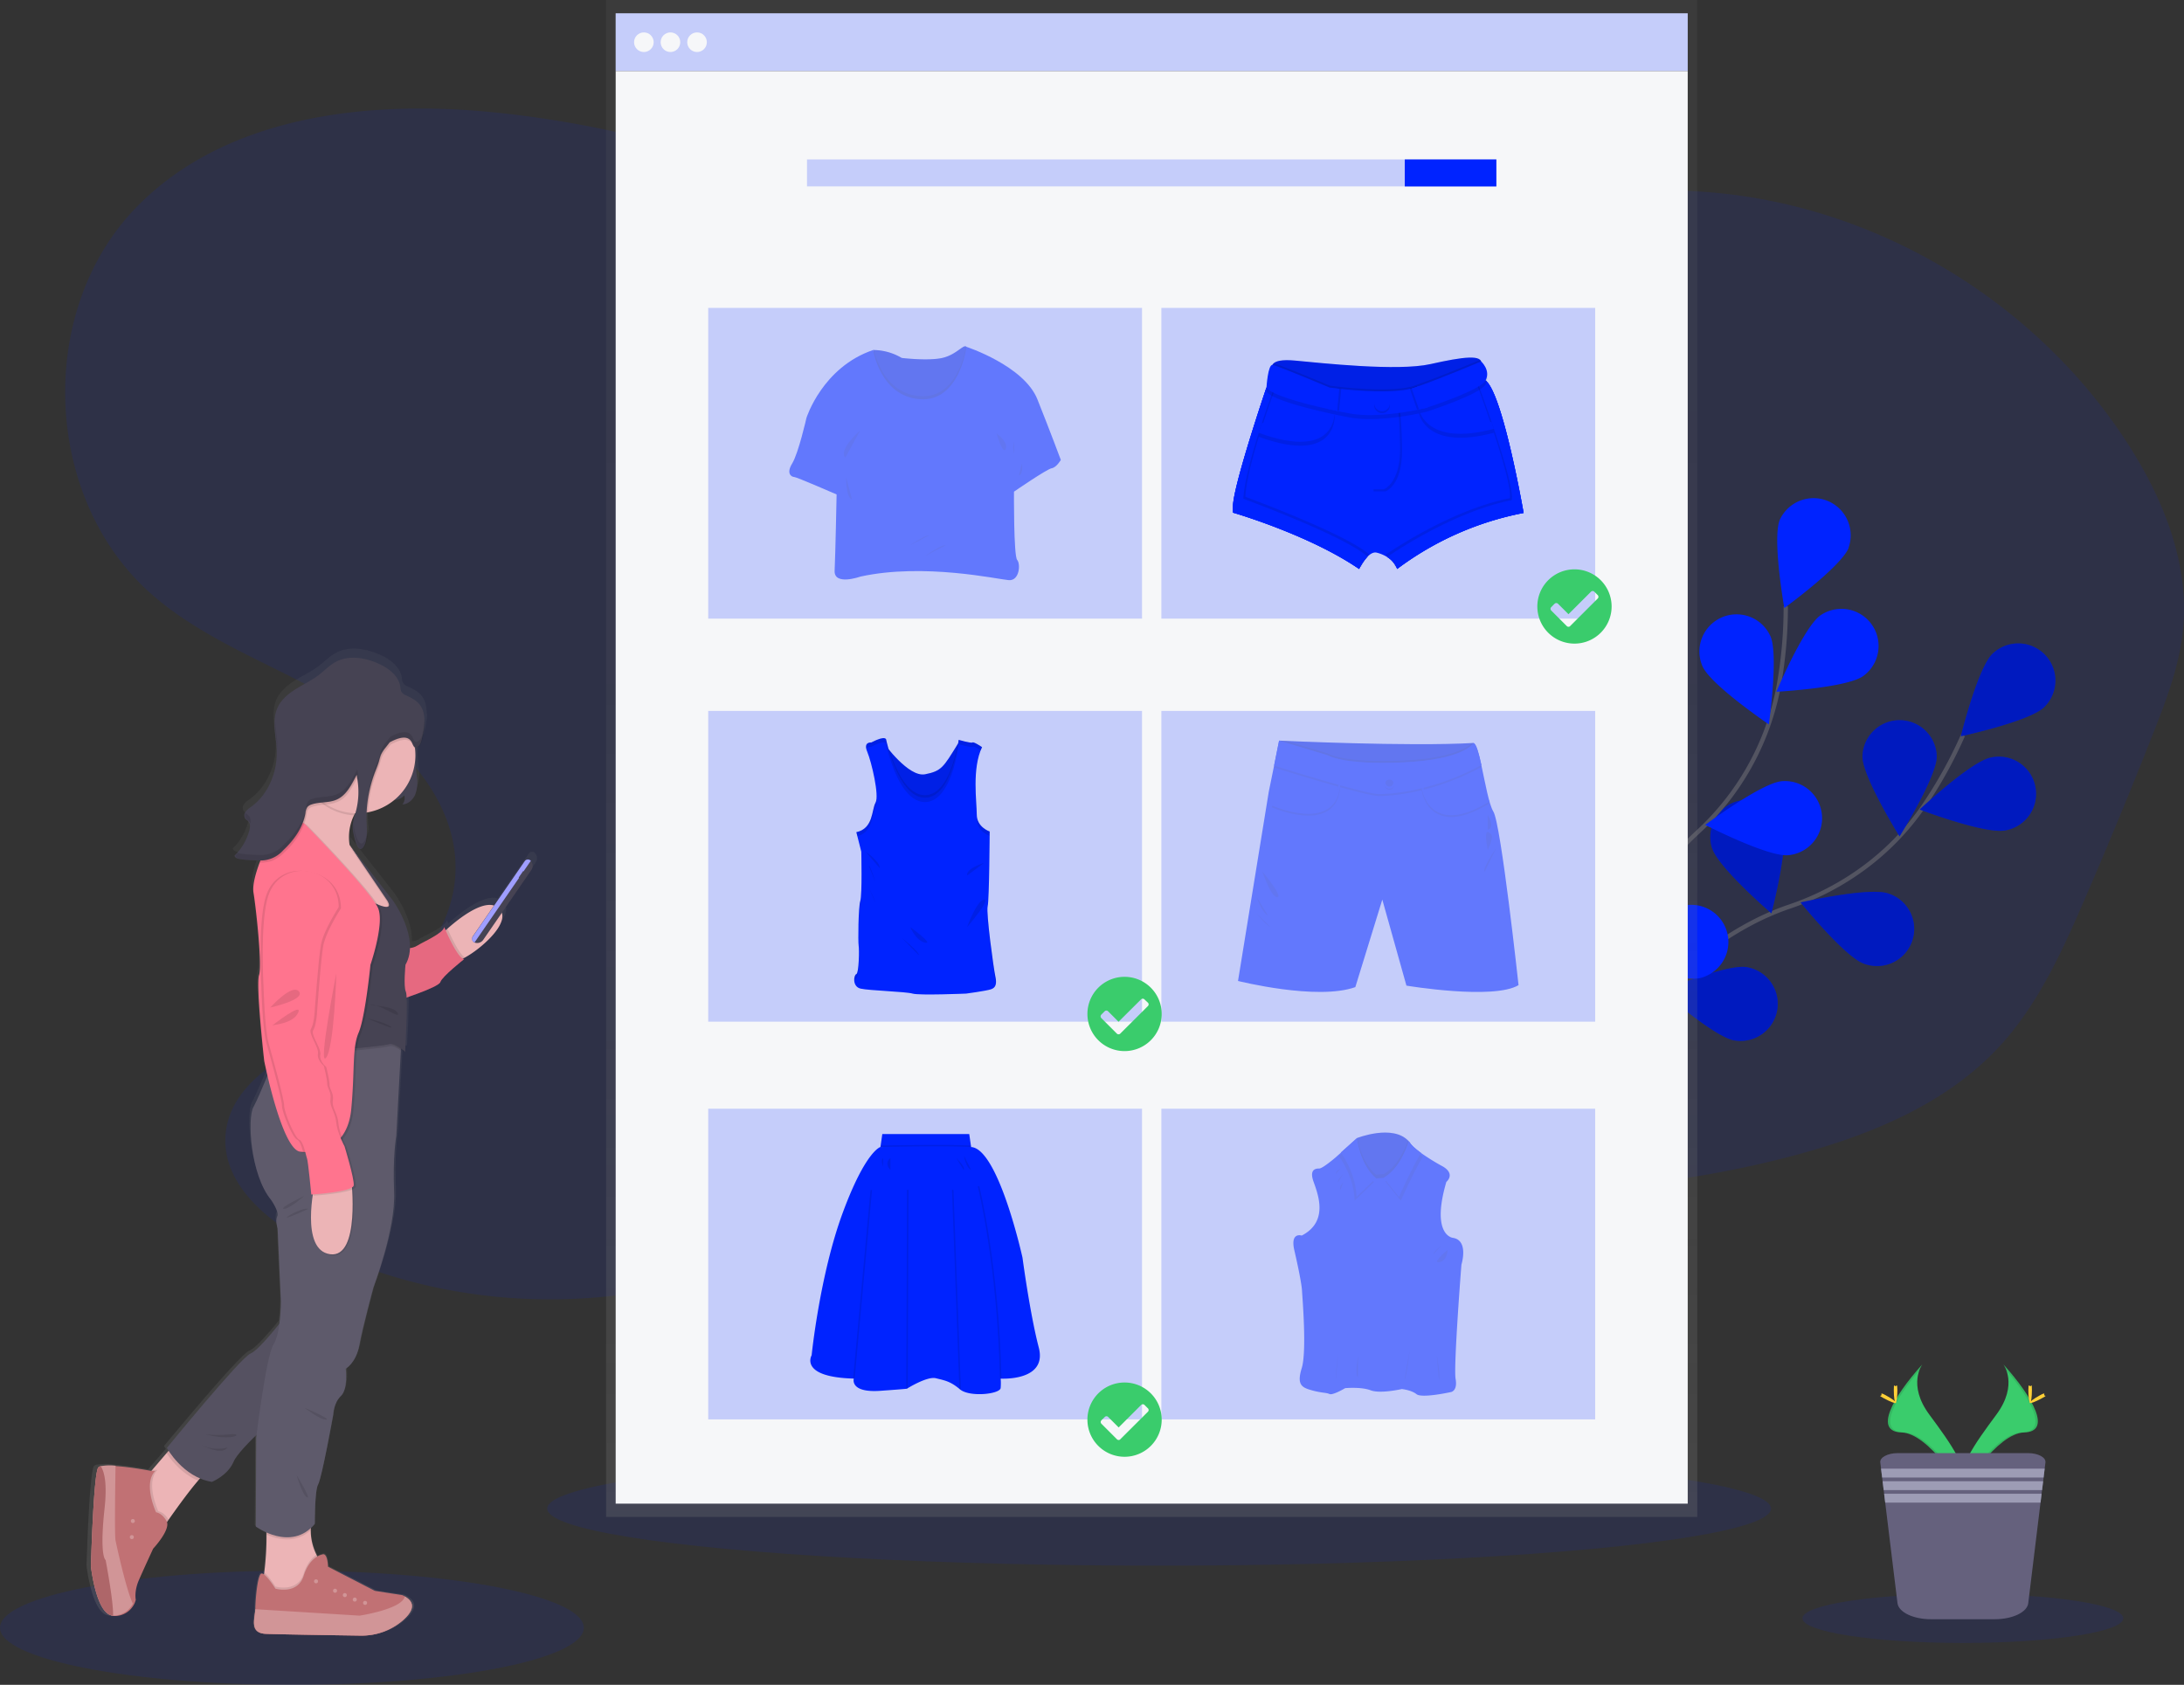 <svg data-name="Layer 1" xmlns="http://www.w3.org/2000/svg" xmlns:xlink="http://www.w3.org/1999/xlink" width="1015.56" height="783.53"><rect width="100%" height="100%" fill="#333333" stroke="none"/><defs><linearGradient id="a" x1="535.54" y1="705.46" x2="535.54" gradientUnits="userSpaceOnUse"><stop offset="0" stop-color="gray" stop-opacity=".25"/><stop offset=".54" stop-color="gray" stop-opacity=".12"/><stop offset="1" stop-color="gray" stop-opacity=".1"/></linearGradient><linearGradient id="b" x1="237.19" y1="818.89" x2="237.19" y2="359.58" xlink:href="#a"/></defs><path d="M637.08 126.32c-42.28 26.74-97.12 25-145.17 11.1s-92.2-38.69-139-56.3a490.89 490.89 0 0 0-122.13-28.76c-59.67-6.17-126.3 1.34-167.88 44.57-46.3 48.15-42.75 135 7.33 179.18 25.47 22.48 58.83 33.51 87.92 51.06s56 46.7 53.53 80.58c-2.29 31.36-28.95 55.43-56.54 70.53-21.33 11.67-47.6 24.41-50.17 48.58-2.48 23.39 19.6 41.72 40.69 52.14 68.8 34 153.56 33.67 222.09-.86 24.45-12.32 46.93-28.7 72.57-38.3 67.33-25.21 141.51.17 212.8 9.45a469.33 469.33 0 0 0 181-11.91c35.3-9.42 70.74-23.82 95.54-50.65 17.88-19.35 29-43.83 39.49-68q16.73-38.68 32.16-77.9c6.18-15.7 12.26-31.7 13.85-48.5 2.89-30.43-9.28-60.51-25.87-86.2-39.4-60.99-105.71-103.87-177.51-114.76s-147.79 10.4-203.49 56.93" fill="#0023ff" opacity=".1"/><ellipse cx="135.74" cy="756.99" rx="135.74" ry="26.54" fill="#0023ff" opacity=".1"/><ellipse cx="538.99" cy="701.56" rx="284.54" ry="26.54" fill="#0023ff" opacity=".1"/><path d="M732.13 512.6s39.89-70.66 100-91c25.21-8.55 47.22-24.62 62.27-46.58a207.22 207.22 0 0 0 18.38-33.07" fill="none" stroke="#535461" stroke-miterlimit="10" stroke-width="2"/><path d="M950.51 328.89c-6.85 6.64-38.73 13.51-38.73 13.51s7.83-31.65 14.67-38.3a17.273 17.273 0 0 1 24.06 24.79ZM932.48 386.18c-9.36 1.85-39.85-9.71-39.85-9.71s23.77-22.32 33.12-24.18a17.28 17.28 0 1 1 6.73 33.89ZM866.78 448.17c-9-3.12-29.5-28.49-29.5-28.49s31.79-7.28 40.8-4.16a17.28 17.28 0 1 1-11.3 32.65ZM806.57 483.88c-9.41-1.55-33.89-23.11-33.89-23.11s30.1-12.54 39.51-11a17.27 17.27 0 1 1-5.62 34.08ZM866.04 351.77c0 9.54 17.26 37.21 17.26 37.21s17.28-27.66 17.29-37.2a17.28 17.28 0 0 0-34.55 0ZM796.12 394.4c2.85 9.1 27.59 30.34 27.59 30.34s8.22-31.56 5.37-40.66a17.288 17.288 0 1 0-33 10.32ZM733.84 445.19c1.27 9.46 22.08 34.57 22.08 34.57s13.43-29.71 12.16-39.17a17.274 17.274 0 1 0-34.24 4.6Z" fill="#0023ff"/><path d="M950.51 328.89c-6.85 6.64-38.73 13.51-38.73 13.51s7.83-31.65 14.67-38.3a17.273 17.273 0 0 1 24.06 24.79ZM932.48 386.18c-9.36 1.85-39.85-9.71-39.85-9.71s23.77-22.32 33.12-24.18a17.28 17.28 0 1 1 6.73 33.89ZM866.78 448.17c-9-3.12-29.5-28.49-29.5-28.49s31.79-7.28 40.8-4.16a17.28 17.28 0 1 1-11.3 32.65ZM806.57 483.88c-9.41-1.55-33.89-23.11-33.89-23.11s30.1-12.54 39.51-11a17.27 17.27 0 1 1-5.62 34.08ZM866.04 351.77c0 9.54 17.26 37.21 17.26 37.21s17.28-27.66 17.29-37.2a17.28 17.28 0 0 0-34.55 0ZM796.12 394.4c2.85 9.1 27.59 30.34 27.59 30.34s8.22-31.56 5.37-40.66a17.288 17.288 0 1 0-33 10.32ZM733.84 445.19c1.27 9.46 22.08 34.57 22.08 34.57s13.43-29.71 12.16-39.17a17.274 17.274 0 1 0-34.24 4.6Z" opacity=".25"/><path d="M734.43 511.19s7.83-80.76 54.49-123.71a123 123 0 0 0 38.06-67.82 207 207 0 0 0 3.4-37.66" fill="none" stroke="#535461" stroke-miterlimit="10" stroke-width="2"/><path d="M859.63 254.77c-3.57 8.85-29.93 28-29.93 28s-5.68-32.11-2.11-41a17.27 17.27 0 0 1 32 12.91ZM866.35 314.43c-7.8 5.49-40.36 7.28-40.36 7.28s12.69-30 20.49-35.53a17.27 17.27 0 0 1 19.87 28.25ZM831.44 397.71c-9.5.8-38.51-14.09-38.51-14.09s26.11-19.53 35.62-20.33a17.27 17.27 0 1 1 2.89 34.42ZM790.84 454.77c-9.23 2.39-40.34-7.38-40.34-7.38s22.44-23.67 31.67-26.06a17.273 17.273 0 0 1 8.67 33.44ZM791.66 309.87c3.87 8.72 30.86 27 30.86 27s4.59-32.28.73-41a17.277 17.277 0 0 0-31.59 14ZM745.02 377.21c6.3 7.16 37.53 16.55 37.53 16.55s-5.28-32.18-11.57-39.35a17.29 17.29 0 0 0-26 22.8ZM708.67 448.88c5 8.13 34.19 22.66 34.19 22.66s.24-32.61-4.75-40.74a17.274 17.274 0 1 0-29.44 18.08Z" fill="#0023ff"/><path fill="url(#a)" d="M281.84 0v705.46h507.4V0h-507.4z"/><path fill="#f6f7f9" d="M286.29 6.19h498.5v26.89h-498.5z"/><path fill="#0023ff" d="M286.29 6.19h498.5v26.89h-498.5z" opacity=".2"/><path fill="#f6f7f9" d="M286.29 33.08h498.5v666.19h-498.5z"/><circle cx="299.4" cy="19.63" r="4.56" fill="#f6f7f9"/><circle cx="311.76" cy="19.63" r="4.56" fill="#f6f7f9"/><circle cx="324.12" cy="19.63" r="4.56" fill="#f6f7f9"/><path fill="#0023ff" d="M375.26 74.15h320.55V86.7H375.26z" opacity=".2"/><path fill="#0023ff" d="M653.22 74.15h42.59V86.7h-42.59z"/><path fill="#0023ff" opacity=".2" d="M329.32 330.62h201.72v144.49H329.32zM329.32 143.19h201.72v144.49H329.32zM329.32 515.61h201.72V660.1H329.32zM540.04 330.62h201.72v144.49H540.04zM540.04 143.19h201.72v144.49H540.04zM540.04 515.61h201.72V660.1H540.04z"/><path d="M931.57 634.5s7.14 9.33-3.29 23.41-19 26-15.55 34.76c0 0 15.73-26.16 28.54-26.52s4.39-15.92-9.7-31.65Z" fill="#3acc6c"/><path d="M931.57 634.5a11.49 11.49 0 0 1 1.46 2.92c12.5 14.68 19.15 28.38 7.14 28.73-11.18.32-24.61 20.32-27.82 25.37a11.06 11.06 0 0 0 .38 1.15s15.73-26.16 28.54-26.52 4.39-15.92-9.7-31.65Z" opacity=".1"/><path d="M944.84 646.39c0 3.28-.37 5.94-.82 5.94s-.83-2.66-.83-5.94.46-1.74.92-1.74.73-1.55.73 1.74Z" fill="#ffd037"/><path d="M949.39 650.31c-2.88 1.57-5.4 2.52-5.61 2.12s1.94-2 4.82-3.57 1.75-.42 2 0 1.67-.09-1.21 1.45Z" fill="#ffd037"/><path d="M893.89 634.5s-7.14 9.33 3.29 23.41 19 26 15.55 34.76c0 0-15.73-26.16-28.54-26.52s-4.41-15.92 9.7-31.65Z" fill="#3acc6c"/><path d="M893.89 634.5a11.49 11.49 0 0 0-1.46 2.92c-12.5 14.68-19.15 28.38-7.14 28.73 11.19.32 24.61 20.32 27.82 25.37a9.11 9.11 0 0 1-.38 1.15s-15.73-26.16-28.54-26.52-4.41-15.92 9.7-31.65Z" opacity=".1"/><path d="M880.62 646.39c0 3.28.37 5.94.83 5.94s.82-2.66.82-5.94-.46-1.74-.91-1.74-.74-1.55-.74 1.74Z" fill="#ffd037"/><path d="M876.07 650.31c2.89 1.57 5.4 2.52 5.62 2.12s-1.95-2-4.83-3.57-1.75-.42-2 0-1.67-.09 1.21 1.45Z" fill="#ffd037"/><ellipse cx="912.73" cy="752.6" rx="74.6" ry="11.45" fill="#0023ff" opacity=".1"/><path d="m951.13 680.1-.36 2.91-.5 4.12-.21 1.71-.5 4.12-.22 1.72-.5 4.11-5.71 46.8c-.51 4.18-7.33 7.43-15.57 7.43H897.9c-8.24 0-15-3.25-15.56-7.43l-5.72-46.82-.5-4.11-.21-1.72-.51-4.12-.21-1.71-.5-4.12-.36-2.91c-.28-2.31 3.45-4.31 8.07-4.31h60.67c4.65 0 8.35 2 8.06 4.33Z" fill="#65617d"/><path fill="#9d9cb5" d="m950.77 683.01-.5 4.11h-75.08l-.5-4.11h76.08zM950.06 688.84l-.5 4.12h-73.65l-.51-4.12h74.66zM949.34 694.67l-.5 4.12h-72.22l-.5-4.12h73.22z"/><path d="M591.61 171.11s-1.83-4.57 10.51-3.43 47.77 5.08 63.09 1.63 24.45-4.55 23.54 0-26.51 14.83-26.51 14.83l-33.15 3.43-24.45-3.89-13.13-7.77Z" fill="#0023ff"/><path d="M688.78 169.31c-.92 4.55-26.51 14.83-26.51 14.83l-33.15 3.43-24.45-3.88-13.12-7.77.09-4.8a2 2 0 0 1 .7-2.21c1.13-1 3.77-1.78 9.81-1.22 12.35 1.14 47.77 5.07 63.09 1.62 12.48-2.81 20.86-4.06 23-2a2 2 0 0 1 .54 2Z" opacity=".1"/><path d="M708.48 238.54a143.09 143.09 0 0 0-58.82 26.05 10.91 10.91 0 0 0-4.69-5.57 16.47 16.47 0 0 0-4.76-2c-1.53-.39-3 .54-4.35 1.88a24.63 24.63 0 0 0-3.87 5.73c-23.31-16-58.67-26.21-58.67-26.21v-3.2c0-.63.11-1.39.23-2.25s.27-1.62.46-2.55c3-15.26 14.86-50.13 14.86-50.13h13.41l26 5.4 29.25-1.79 29.46-6.13 3.82-.8c6.37 5 13.6 40 16.44 54.9.36 1.89.64 3.45.85 4.6.25 1.3.38 2.07.38 2.07Z" fill="#0023ff"/><path d="M578.16 231.93c.77-14.65 12.41-46.4 14.38-51.67h-3.67s-12.56 37-15.11 51.44a.36.36 0 0 0 0 .11c-.07.39-.14.77-.19 1.13-.12.86-.2 1.62-.23 2.25v3.2s35.36 10.22 58.67 26.21a24.63 24.63 0 0 1 3.87-5.73c-8.91-8.1-42.7-21.3-57.72-26.94ZM708.1 236.43c-.09-.51-.2-1.1-.32-1.75-.15-.84-.33-1.79-.53-2.85-2.84-14.92-10.07-49.93-16.44-54.9l-3.82.8c2.32 6.23 17.27 46.91 16 54.85-25 5-50.34 21.25-58 26.44a10.91 10.91 0 0 1 4.69 5.57 143.09 143.09 0 0 1 58.82-26.05s-.15-.77-.4-2.11Z" fill="#0023ff"/><path d="M579.08 231.01c.76-14.65 12.41-46.4 14.38-51.66h-3.68s-12.56 37-15.11 51.43v.11q-.11.6-.18 1.14c-.12.86-.2 1.62-.23 2.25v3.2s35.35 10.21 58.67 26.21a24.21 24.21 0 0 1 3.86-5.73c-8.91-8.08-42.69-21.31-57.71-26.95Z" opacity=".1"/><path d="M578.16 231.93c.77-14.65 12.41-46.4 14.38-51.67h-3.67s-12.56 37-15.11 51.44a.36.36 0 0 0 0 .11c-.07.39-.14.77-.19 1.13-.12.86-.2 1.62-.23 2.25v3.2s35.36 10.22 58.67 26.21a24.63 24.63 0 0 1 3.87-5.73c-8.91-8.1-42.7-21.3-57.72-26.94Z" fill="#0023ff"/><path d="m707.19 235.51-.32-1.75c-.16-.84-.33-1.78-.53-2.85-2.83-14.91-10.07-49.92-16.44-54.9l-3.81.81c2.32 6.23 17.27 46.91 16 54.85-25 5-50.35 21.25-58 26.43a10.93 10.93 0 0 1 4.69 5.58 142.94 142.94 0 0 1 58.81-26.06s-.15-.75-.4-2.11Z" opacity=".1"/><path d="M708.1 236.43c-.09-.51-.2-1.1-.32-1.75-.15-.84-.33-1.79-.53-2.85-2.84-14.92-10.07-49.93-16.44-54.9l-3.82.8c2.32 6.23 17.27 46.91 16 54.85-25 5-50.34 21.25-58 26.44a10.91 10.91 0 0 1 4.69 5.57 143.09 143.09 0 0 1 58.82-26.05s-.15-.77-.4-2.11Z" fill="#0023ff"/><path d="M586.85 198.34s23.2 14.6 28.62-6.78l5.16 1.38s1.7 23.69-35.32 10.17Z" opacity=".1"/><path d="M586.85 196.51s23.2 14.6 28.62-6.78l5.16 1.38s1.7 23.69-35.32 10.17Z" fill="#0023ff"/><path d="M659.85 192.25s3 17.47 34.79 9l-1.12-3.3s-21.71 9-29.58-6.63Z" opacity=".1"/><path d="M659.85 190.42s3 17.47 34.79 9l-1.12-3.3s-21.71 9-29.58-6.63Z" fill="#0023ff"/><path d="M638.69 192.02v36.46h5.64s7.8-2.81 7.62-19.2-1.37-20.8-1.37-20.8Z" opacity=".1"/><path d="M637.78 191.11v36.46h5.64s7.8-2.81 7.62-19.2-1.38-20.8-1.38-20.8Z" fill="#0023ff"/><path d="M690.78 178.77c-2.3 4.28-23.18 11.31-26.87 12.52l-.56.18s-1.32.34-3.53.8c-6.72 1.4-21.7 4-33 1.72-1.64-.32-3.34-.67-5.07-1l-4-.87c-13-2.89-26.45-6.67-28.84-10 0 0 .65-10.87 2.84-10.58s26.64 10.58 26.64 10.58l.35.05c.63.08 2.06.26 4.07.49 7.94.87 24.67 2.25 33.67-.16.43-.12.83-.24 1.22-.38.68-.23 1.39-.47 2.12-.74 11.58-4.1 28.92-11.44 28.92-11.44s4.58 4.12 2.04 8.83Z" opacity=".1"/><path d="M688.78 169.31c-.92 4.55-26.51 14.83-26.51 14.83l-33.15 3.43-24.45-3.88-13.12-7.77.09-4.8a2 2 0 0 1 .7-2.21c4.35 1.32 26 10.43 26 10.43l.35.05c.63.08 2.06.26 4.07.49 7.94.87 24.67 2.25 33.67-.16.43-.12.83-.24 1.22-.38.68-.22 1.39-.47 2.12-.74 10.47-3.71 25.66-10.07 28.47-11.25a2 2 0 0 1 .54 1.96Z" opacity=".1"/><path d="M690.78 176.93c-2.3 4.28-23.18 11.3-26.87 12.51l-.56.19s-1.32.33-3.53.79c-6.72 1.4-21.7 4-33 1.72-1.64-.32-3.34-.67-5.07-1l-4-.87c-13-2.89-26.45-6.67-28.84-10 0 0 .65-10.87 2.84-10.57s26.64 10.57 26.64 10.57l.35.05c.63.08 2.06.27 4.07.49 7.94.87 24.67 2.25 33.67-.16.43-.12.83-.24 1.22-.38.68-.22 1.39-.47 2.12-.74 11.58-4.1 28.92-11.44 28.92-11.44s4.58 4.15 2.04 8.84Z" fill="#0023ff"/><circle cx="642.65" cy="188.48" r="3.66" opacity=".1"/><circle cx="642.65" cy="187.56" r="3.66" fill="#0023ff"/><path d="m623.68 180.77-1 10.32-4-.87 1-9.94c.56.1 2 .29 4 .49Z" opacity=".1"/><path d="m622.78 180.77-1 10.32-4-.87 1-9.94c.55.1 2 .29 4 .49Z" fill="#0023ff"/><path d="m663.02 189.44-.56.19s-1.31.33-3.53.79l-3.41-9.79c.43-.12.84-.24 1.23-.38.68-.22 1.39-.47 2.12-.74Z" opacity=".1"/><path d="m663.94 189.44-.56.19s-1.32.33-3.53.79l-3.41-9.79c.43-.12.83-.24 1.22-.38.68-.22 1.39-.47 2.12-.74Z" fill="#0023ff"/><g opacity=".5"><path d="M406.02 162.77a26.4 26.4 0 0 1 13.29 3.69s12.18 1.48 18.82 0 10-6.64 11.26-5.17 1.29 15.32 1.29 15.32l-5.72 15.32-12.92 9.59-20.48-5.9-6.78-17.33Z" fill="#0023ff"/><path d="m450.68 176.63-5.72 15.32-12.92 9.59-20.48-5.9-6.78-17.35 1.29-15.5h.3a27.12 27.12 0 0 1 13 3.7s12.18 1.48 18.82 0c6.31-1.4 9.63-6.14 11-5.34a.62.62 0 0 1 .21.16c1.28 1.46 1.28 15.32 1.28 15.32Z" opacity=".1"/><path d="m450.68 176.63-5.72 15.32-12.92 9.59-20.48-5.9-6.78-17.35 1.29-15.5h.3c1.14 4.89 6 20.33 21.48 21.42 15.92 1.11 20.44-17.83 21.38-23.05a.62.62 0 0 1 .21.16c1.24 1.45 1.24 15.31 1.24 15.31Z" opacity=".1"/><path d="M406.02 162.77s3.32 21.59 21.78 22.88 21.59-24.36 21.59-24.36 26.76 8.77 33 24.41 10.89 28.19 10.89 28.19-2 3.5-4.25 3.87-17.53 10.89-17.53 10.89-.18 29.9 1.48 31.74 1.11 9.78-3.88 9.41-39.49-8.12-69-1.66c0 0-12.36 4.43-12-2.77s.92-35.43.92-35.43-18.64-8.12-19.74-8.12-3.88-1.46-.93-6.27 6.65-21.22 6.65-21.22 7.4-23.56 31.02-31.56Z" fill="#0023ff"/><path d="M463.41 201.54s5.54 4.06 4.25 7.2-4.25-7.2-4.25-7.2ZM471.53 205.44a10 10 0 0 0 0 5.51M475.22 215.57s.74 5-1.47 5.53M399.93 200.25s-10.33 9-6.83 12.55M393.47 222.03s-.17 9.41 2.68 10.15M423.18 253.58s7-4.79 8.86-4.61M430.18 258.57s7.58-5.36 9.61-5" opacity=".1"/></g><g opacity=".5"><path d="M594.78 344.42s60.38 2.86 90.4 1.1l-.66 7.92-53.12 7-15.72-4.84Z" fill="#0023ff"/><path d="m685.22 345.52-.66 7.92-53.11 7-15.73-4.84-20.94-11.18s1.24.07 3.45.16c13.1.57 60.27 2.41 86.17 1Z" opacity=".1"/><path d="M706.12 458.14c-11.66 7-52.13.22-52.13.22l-11.22-40-12.54 40.69c-17.81 6.38-54.55-2.86-54.55-2.86l14.3-88 2.47-12.13 2.33-11.64 22.66 6.82s6.81 4.62 35.19 3.3 32.55-9 32.55-9c1.25.36 2.44 4.77 3.64 10.25 1.74 8 3.51 18.26 5.6 21.65 3.56 5.7 11.7 80.7 11.7 80.7Z" fill="#0023ff"/><path d="M688.86 356.65c-25.3 13.89-47.08 13.51-47.08 13.51-5.39.66-49.33-13.23-49.33-13.23l2.33-11.63 22.66 6.82s6.81 4.62 35.19 3.3 32.55-9 32.55-9c1.29.35 2.48 4.75 3.68 10.23Z" opacity=".1"/><path d="m685.22 345.52-.66 7.92-53.11 7-15.73-4.84-20.94-11.18s1.24.07 3.45.16l19.2 5.78s6.81 4.62 35.19 3.3c22.29-1 29.65-6 31.78-8.09Z" opacity=".1"/><path d="M688.86 355.77c-25.3 13.89-47.08 13.51-47.08 13.51-5.39.66-49.33-13.23-49.33-13.23l2.33-11.63 22.66 6.82s6.81 4.62 35.19 3.3 32.55-9 32.55-9c1.29.34 2.48 4.75 3.68 10.23Z" fill="#0023ff"/><circle cx="646.07" cy="364.87" r="2.31" opacity=".1"/><circle cx="646.07" cy="363.99" r="2.31" fill="none" stroke="#0023ff" stroke-miterlimit="10"/><path d="M587.01 405.35s4.07 12.1 6.93 11.88-6.93-11.88-6.93-11.88ZM584.37 417.23s2.53 7.26 5.17 8.47M584.37 424.82s4 5.06 6.37 6.27M691.78 379.07s3.74 5.61 0 6.82M693.48 388.19c-4.34-5.15-1.66 7-1.66 7s2.77-5.68 1.66-7ZM695.67 394.46s-6.6 9.79-5.28 10.89M608.36 379.28c-8.09 0-16.53-3.66-17-3.88l.36-.81c.16.08 16.31 7.09 25.05 1.83 3.3-2 5.15-5.52 5.51-10.5l.88.07c-.38 5.28-2.38 9-5.94 11.18a17 17 0 0 1-8.86 2.11Z" opacity=".1"/><path d="M608.36 378.4c-8.09 0-16.53-3.66-17-3.88l.36-.8c.16.07 16.31 7.08 25.05 1.82 3.3-2 5.15-5.52 5.51-10.5l.88.07c-.38 5.28-2.38 9-5.94 11.18a17 17 0 0 1-8.86 2.11Z" fill="#0023ff"/><path d="M674.78 379.94a13.69 13.69 0 0 1-6-1.29c-6.56-3.16-7.62-10.9-7.67-11.23l.88-.11c0 .08 1.05 7.61 7.18 10.55 5.46 2.63 13.21 1 23-5l.45.75c-6.97 4.22-12.94 6.33-17.84 6.33Z" opacity=".1"/><path d="M674.78 379.06a13.69 13.69 0 0 1-6-1.29c-6.56-3.16-7.62-10.9-7.67-11.23l.88-.11c0 .08 1.05 7.61 7.18 10.55 5.46 2.63 13.21 1 23-5l.45.75c-6.97 4.22-12.94 6.33-17.84 6.33Z" fill="#0023ff"/></g><path d="M411.12 345.77s11.35 15.85 19.06 14.31 8.47-3.23 15.32-14.31l5.62 12.93-6.62 16-7.84 10.15-16.62-2.61-5.38-18.16Z" fill="#0023ff"/><path d="m451.12 358.69-6.62 16-7.84 10.15-16.62-2.61-5.38-18.16-3.54-18.3s1 1.38 2.56 3.28c3.81 4.55 11.06 12.11 16.5 11 7.6-1.52 8.45-3.19 15.05-13.86l.27-.45Z" opacity=".1"/><path d="m451.12 358.69-6.62 16-7.84 10.15-16.62-2.61-5.38-18.16-3.54-18.3s1 1.38 2.56 3.28c2.48 8 7.81 20.83 16.5 20.72 9.81-.11 13.77-16.36 15.05-23.55l.27-.45Z" opacity=".1"/><path d="M405.12 345.3s-3.85-.46-1.85 4.31 5.69 20.46 3.85 23.69-.92 12-8.92 13.7l2.3 9.07s.46 20-.46 22.93-1.08 19.07-.77 20.76.16 12.77-1.07 13.24-2 5.84 2 6.76 21.07 1.39 24.15 2.31 24.92 0 24.92 0 9.23-1.23 11.54-2 2.77-2.61 2-6.15-4.31-29.23-3.54-32.46.93-34.77.93-34.77-6-2-6-7.85-2.31-21.54 2.46-31.38c0 0-3.85-2.64-4.46-2.17s-6.42-1.22-6.42-1.22-3 26.77-15.55 26.92-18.14-26.92-18.14-26.92.11-2.46-6.97 1.23Z" fill="#0023ff"/><path d="M423.27 431.15s2.59 6.31 6.91 7.23-6.91-7.23-6.91-7.23ZM419.27 436.07s8.36 6.77 8 8.16M402.5 396.07s6.62 4.46 6.62 7.69M406.96 410.07s-1.84-6.46-3.07-7.84M403.89 412.53s2.77 5.54 3.07 7.08M457.58 401.3s-8.61 2.62-7.85 5.85M449.69 431.15s11.28-13.08 7.89-12.77-7.89 12.77-7.89 12.77Z" opacity=".1"/><g opacity=".1"><path d="M454.19 378.84c0-2.7-.49-7.5-.55-12.85-.06 6.14.55 11.82.55 14.85 0 5.72 5.73 7.75 6 7.84v-2s-6-1.99-6-7.84ZM462.78 455.92a15.57 15.57 0 0 1 .27 1.59 10 10 0 0 0-.27-3.59c-.66-3-3.34-22.26-3.62-29.78-.3 5.14 2.92 28.42 3.62 31.78ZM399.13 435.97c0-5.49.31-13.06.91-15 .49-1.56.59-7.94.58-13.58 0 5.06-.15 10.2-.58 11.58-.68 2.18-.94 11.56-.91 17ZM405.12 347.3c7.07-3.69 6.92-1.23 6.92-1.23s5.54 27.08 18.14 26.92 15.6-26.92 15.6-26.92 5.85 1.69 6.46 1.22 2.66 1 3.79 1.72c.21-.53.43-1.05.68-1.55 0 0-3.85-2.64-4.47-2.17s-6.46-1.22-6.46-1.22-3 26.77-15.55 26.92-18.14-26.92-18.14-26.92.15-2.46-6.92 1.23c0 0-3.13-.36-2.26 3.09.5-1.29 2.21-1.09 2.21-1.09ZM398.19 455c1-.37 1.27-7.22 1.21-11-.05 3.8-.4 8.69-1.21 9s-1.2 2-.89 3.63c.16-.86.48-1.49.89-1.63ZM407.12 375.3a8.6 8.6 0 0 0 .47-4.11 5.27 5.27 0 0 1-.47 2.11c-1.85 3.23-.93 12-8.93 13.7l.48 1.88c7.48-1.94 6.64-10.41 8.45-13.58Z"/></g><path d="M451.56 533.41c-3.78 6.88-42.15 0-42.15 0l.1-.69.76-5.33h40.43l.77 5.32Z" fill="#0023ff"/><path d="M451.56 533.41c-3.78 6.88-42.15 0-42.15 0l.1-.69c1.84 0 29.6-.66 42 0Z" opacity=".1"/><path d="M409.41 533.41s-6.88 1.72-17.55 30.62-14.45 66.24-14.45 66.24-6 10.16 19.61 10.84c0 0-2.06 6.71 12.39 5.68s12.37-1.02 12.37-1.02 9.29-5.85 13.42-4.82 6.71 1.38 11.18 5.16 18.76 2.24 18.93-.68a27 27 0 0 0 0-4.31s21.85 1.38 17.72-14.45-7.57-41.81-7.57-41.81-11.18-50.75-23.92-51.44-42.13-.01-42.13-.01Z" fill="#0023ff"/><path opacity=".1" d="m396.712 641.132 8.094-87.747.687.063-8.094 87.747zM421.412 645.708l.355-92.39.69.003-.355 92.39zM442.67 553.325l.689-.025 3.449 92.735-.69.026zM464.98 641.12c-1.2-52.85-10.2-89.03-10.31-89.35l.67-.17c.09.36 9.14 36.61 10.33 89.55ZM410.61 538.57s-1.2.69 0 4M414.06 538.57s-3.27 2.06 0 5.51M444.68 538.57s4.47 4.3 3.44 5.51M448.28 537.54s.7 5.16 3.28 6.54"/><g opacity=".5"><path d="M630.9 529.29s16.88-6.72 24.18 1.48-5 18.18-5 18.18l-5.16 10.3-12.14-1.33-2.86-14.24Z" fill="#0023ff"/><path d="m650.08 548.9-5.16 10.3-12.14-1.29-2.86-14.23 1-14.39.27-.1c2.14-.79 16.59-5.83 23.5 1.11a5.35 5.35 0 0 1 .41.42c7.28 8.16-5.02 18.18-5.02 18.18Z" opacity=".1"/><path d="m650.08 548.9-5.16 10.3-12.14-1.29-2.86-14.23 1-14.39.27-.1c2.09 11.45 7.67 16.28 8.61 17l.14.1 3.43-.28c6.67-3.68 10.19-12.43 11.32-15.74a5.35 5.35 0 0 1 .41.42c7.28 8.19-5.02 18.21-5.02 18.21Z" opacity=".1"/><path d="M679.56 588.12s-3.72 47.38-2.71 53.1-2.15 6.15-2.15 6.15-13.46 3-16 1-6.87-2.39-6.87-2.39-10 2.29-14.46.58-11.88-1-11.88-1-5.72 3.44-7.3 2.72-3.58-.43-8.16-1.71-7.16-2.44-4.73-10.31.3-32.78.15-35.79-1.57-10.3-3.58-19 3.43-6.87 3.43-6.87c12.75-6.58 7.45-19.47 5.45-25.19s1.14-6 2.71-6 7.59-5.15 7.59-5.15l2.44-2.19 7.44-6.68c1.85 12.51 7.85 17.76 8.85 18.54l.14.11 3.43-.29c8.3-4.57 11.73-17 11.73-17 1 1.7 3.23 3.64 5.72 5.44a98 98 0 0 0 10.17 6.3c6 3.58 1.58 7.16 1.58 7.16-7.3 24.9 3 26 3 26 7.59 1.12 4.01 12.47 4.01 12.47Z" fill="#0023ff"/><path d="M623.31 543.46s-2.15 1.15-2.15 2.43M624.6 545.89s-2.86 3-2.36 3.87M624.6 549.77s-2.15 2.29-1.29 3.58M638.92 549.65l-9 8.69c-.33-9.66-5-17.39-7.3-20.65l7.44-6.68c1.82 12.61 7.87 17.86 8.86 18.64Z" opacity=".1"/><path d="m639.78 547.93-9 8.7c-.32-9.67-5-17.39-7.29-20.66l7.44-6.68c1.85 12.61 7.85 17.86 8.85 18.64Z" fill="#0023ff"/><path d="M661.66 537.88c-3.6 5.62-10.29 20.46-10.29 20.46l-7.16-8.87c8.3-4.58 11.73-17 11.73-17 1 1.66 3.23 3.6 5.72 5.41Z" opacity=".1"/><path d="M660.78 536.16c-3.59 5.63-10.29 20.47-10.29 20.47l-7.14-8.86c8.3-4.57 11.73-17 11.73-17 1 1.65 3.23 3.59 5.7 5.39Z" fill="#0023ff"/><path d="M655.52 627.91s-1.53 13-2.41 13.74M668.11 630.2s1.72 9.3 1 11.45M631.47 630.77s-1.57 8.73 0 9.73M622.18 629.48s-1.3 10.31-1 12.17M670.26 579.24s-4 3.15-3.72 4M673.12 581.25s-7.66 6.44-3.83 5.72 3.83-5.72 3.83-5.72Z" opacity=".1"/></g><path d="m341 455 .05-.07-.09-.07-.54-.36.11.08a1.79 1.79 0 0 0-2.36.52l-.22.31-12.15 17.48-2.12 3.11c-6.41-1.93-16.82 6.19-22.09 10.85-.33.29-.64.56-.92.82-.42-.94-.67-1.54-.67-1.54-.26 2.86-10.36 7.15-12.72 8.71a8.5 8.5 0 0 1-3.52 1.18c.34-10.87-8.07-22.31-8.07-22.31l-20.55-26.15a23.08 23.08 0 0 1 2.1-13.87c.17-.34.34-.68.53-1h.1a22.74 22.74 0 0 0-1.29 6.83c.05 1.77 1.69 10.35 4 10a1.26 1.26 0 0 0 1.18-.56c1.84-2.14 2-5.78 1.91-9.15a18.75 18.75 0 0 1-.33 2.95c.15-2.8-.17-5.76-.17-7.87 0-.84 0-1.67.06-2.51h.25v1-1h.26a27.61 27.61 0 0 0 12.55-5.82 6.73 6.73 0 0 0 4.72-2.21 4.59 4.59 0 0 1-.89 4.28c2.75-.13 5.08-2.27 6.14-4.78a16.68 16.68 0 0 0 .78-8 55.59 55.59 0 0 1-.59-8.13 29.91 29.91 0 0 0 .24-4.43 8.54 8.54 0 0 0-.24-1.34h.08a2 2 0 0 0 1.43-.56c1.14-.88 1.51-2.6 1.8-3.92a33.38 33.38 0 0 0 1.06-9.31c-.06.95-.18 1.91-.32 2.86.25-3.6-.25-7.1-2.63-9.71-1.64-1.79-3.93-2.84-6.13-3.89a4.49 4.49 0 0 1-2-1.43 5.79 5.79 0 0 1-.62-2.48c-.77-5.26-5.72-8.92-10.65-11-6.34-2.76-14-3.94-20.05-.66-3 1.59-5.3 4.08-8 6.11-3.38 2.57-7.28 4.37-10.89 6.61s-7 5.08-8.77 8.94c-2.65 6-.66 12.8-.33 19.31.53 10.25-3.69 21-12.05 27a10.81 10.81 0 0 0-2.65 2.29 2.86 2.86 0 0 0-.22 3.27c.43.56 1.11.88 1.58 1.41.95 1.08.76 2.73.39 4.11a25.77 25.77 0 0 1-7 11.86c.15 1.06 1.46 1.48 2.53 1.64a58.25 58.25 0 0 0 8.55.62h1.23c-.13.33-.27.68-.41 1.05-1.55 4.08-3.56 10.36-2.89 14.2 1 6.06 4.2 33.77 2.62 38.63s2.54 40.1 2.54 40.1.55 2.72 1.5 6.78c-2.47 5.82-5.29 12.28-6.7 14.87-2.84 5.19-1.44 31.69 8.35 43.47 0 0 4 5.72 3 7.79s.18 5.72.18 5.72l1.55 34.29a88.88 88.88 0 0 1-.72 10.48c-4.18 5.17-10.62 12.71-13.65 13.94-4.69 1.91-39.67 44.34-39.67 44.34s.28.51.83 1.34l-1 1.14-6.71 7.78-.53.61c-1.26-.24-9.65-1.76-16.3-2.24h-.66v-.12a24.88 24.88 0 0 0-7 .19 2.25 2.25 0 0 0-1.16.6c-2.27 2.78-3.49 46.42-3.49 46.42s2.42 21.85 10 23.07a4 4 0 0 0 1.2.22h.33c5.4-.4 7.88-3.49 9-5.61a8.69 8.69 0 0 0 .75-2s-.88-3.89 1.48-9.26S162 778 162 778s8-8.41 6.57-12.49c.22-.33.48-.69.76-1.1 3-4.28 9.08-12.73 14-18.37.32-.38.64-.73 1-1.08a24.56 24.56 0 0 0 5.58 1.61s7.52-2.94 10.31-9.52c1.19-2.8 5.86-7.76 10.83-12.53l-.16 1.27-.17 41.74a29.83 29.83 0 0 0 5.14 2.83v1a134 134 0 0 1-1.08 17.79l-.15.93c-.62-.44-1.16-.59-1.5-.25-1.54 1.56-2.5 11.52-2.59 16.11v.46c-.25 4.58-2.86 11.24 5 11.58 5.88.25 31.23.63 44.79.83a30.15 30.15 0 0 0 20-7.09c4.31-3.69 6.92-8.08 1.05-11.31-.36-.2-.74-.39-1.16-.58l-13-2-22.21-11.34s-.13-6.86-2.8-5.72a7.5 7.5 0 0 0-2.25.89c-.13-.25-.27-.52-.4-.8a25.55 25.55 0 0 1-2.74-11.56c0-.36 0-.73.05-1.1a22.09 22.09 0 0 0 1.84-1.89s-.17-15.59 1.58-18.53 7.17-32.74 7.17-32.74.17-5.54 3.67-8.83 2.27-12.82 2.27-12.82 4.9-2.6 6.47-11.08 6.65-27 6.65-27 10.49-27.37 9.8-44.68 1-26.33 1-26.33l2.18-40.24v-.62c.87.66 1.46 1.2 1.46 1.2v-.44c.32.27.5.44.5.44s1.12-18.26.74-25.5c6.12-2.08 15.44-5.5 16-7.24.78-2.59 11.28-10.78 11.28-10.78a1.74 1.74 0 0 1-.64-.24c.33-.15.67-.33 1-.52 6.88-3.68 19.66-14.44 17.51-21l14-20.09A3.41 3.41 0 0 0 341 455Z" transform="translate(-92.22 -58.23)" fill="url(#b)"/><path d="M216.21 445.29a9.12 9.12 0 0 1-3.35 1.27c-4.37.13-8-11.7-8-11.7s1.24-1.26 3.22-3c5.86-5.21 18.15-14.83 23.91-9.45 6.5 6.01-8.21 18.81-15.78 22.88ZM149.78 727.42l-16.13 17.41s-14.92.17-12-8.06a30.09 30.09 0 0 0 1.24-5.48 134.65 134.65 0 0 0 1.05-17.62c0-3.86-.06-6.57-.06-6.57s23.49-10.29 21.09.43a20.15 20.15 0 0 0-.48 4.08 25.54 25.54 0 0 0 2.68 11.45 25.91 25.91 0 0 0 2.61 4.36Z" fill="#ecb4b6"/><path d="m149.78 727.42-16.13 17.41s-14.92.17-12-8.06a30.09 30.09 0 0 0 1.24-5.48c2.13 1.65 5.19 6.51 5.19 6.51s10.29 3 13.12-6c1.58-5 4.08-7.53 6-8.74a25.91 25.91 0 0 0 2.58 4.36Z" opacity=".1"/><path d="M187.2 753.64a29.34 29.34 0 0 1-19.64 7c-13.3-.19-38.15-.58-43.92-.82-7.72-.34-5.16-6.93-4.91-11.47v-.45c.09-4.55 1-14.41 2.54-15.95s6.81 6.86 6.81 6.86 10.29 3 13.12-6 8.58-9.87 8.58-9.87c2.61-1.13 2.74 5.66 2.74 5.66l21.78 11.23 12.78 2c.41.19.78.38 1.13.57 5.78 3.24 3.22 7.58-1.01 11.24Z" fill="#c17174"/><circle cx="146.96" cy="735.39" r=".94" fill="#fff" opacity=".25"/><circle cx="155.8" cy="739.77" r=".94" fill="#fff" opacity=".25"/><circle cx="160.34" cy="741.8" r=".94" fill="#fff" opacity=".25"/><circle cx="169.77" cy="745.42" r=".94" fill="#fff" opacity=".25"/><circle cx="164.97" cy="743.88" r=".94" fill="#fff" opacity=".25"/><path d="M187.2 753.64a29.34 29.34 0 0 1-19.64 7c-13.3-.19-38.15-.58-43.92-.82-7.72-.34-5.16-6.93-4.91-11.47l48.47 3s19.85-3 21-8.92c5.79 3.21 3.23 7.55-1 11.21Z" fill="#c17174"/><path d="M187.2 753.64a29.34 29.34 0 0 1-19.64 7c-13.3-.19-38.15-.58-43.92-.82-7.72-.34-5.16-6.93-4.91-11.47l48.47 3s19.85-3 21-8.92c5.79 3.21 3.23 7.55-1 11.21Z" fill="#fff" opacity=".25"/><path d="M96.97 683.69a33.47 33.47 0 0 0-4.86 4.88c-4.81 5.58-10.76 14-13.71 18.18-1.14 1.64-1.83 2.67-1.83 2.67l-6.44-.95s-6.94-10.63-6.85-10.88 5.5-11.67 5.5-11.67l2.09-2.45 6.59-7.7 3-3.48s22.32 7.2 16.51 11.4Z" fill="#ecb4b6"/><path d="M78.4 706.77c-1.14 1.64-1.83 2.67-1.83 2.67l-6.44-.95s-6.94-10.63-6.85-10.88 5.5-11.69 5.5-11.69l2.09-2.45.68.13h1.64c-5.75 6 .42 19.2.42 19.2s2.66.25 4.79 3.97Z" opacity=".1"/><path d="M71.21 720.21s-4.29 9.26-6.61 14.58-1.46 9.17-1.46 9.17a9 9 0 0 1-.73 2 10.1 10.1 0 0 1-8.78 5.56h-.42c-7.82-.2-10.3-22.9-10.3-22.9s1.2-43.21 3.43-46a2.14 2.14 0 0 1 1.13-.6 24 24 0 0 1 6.89-.19c7.07.51 16.16 2.25 16.16 2.25h1.63c-5.75 6 .42 19.21.42 19.21s2.75.25 4.89 4.11-6.25 12.81-6.25 12.81Z" fill="#c17174"/><circle cx="61.77" cy="707.35" r=".94" fill="#fff" opacity=".25"/><circle cx="61.3" cy="714.84" r=".94" fill="#fff" opacity=".25"/><path d="M61.78 745.77a10.1 10.1 0 0 1-8.78 5.56h-.41c-7.82-.2-10.31-22.9-10.31-22.9s1.2-43.21 3.43-46a2.14 2.14 0 0 1 1.13-.6 24 24 0 0 1 6.89-.19c-.13 7.77-.5 32.32 0 34.76s4.93 22.86 8.05 29.37Z" fill="#c17174"/><path d="M61.78 745.77a10.1 10.1 0 0 1-8.78 5.56h-.41c-7.82-.2-10.31-22.9-10.31-22.9s1.2-43.21 3.43-46a2.14 2.14 0 0 1 1.13-.6 24 24 0 0 1 6.89-.19c-.13 7.77-.5 32.32 0 34.76s4.93 22.86 8.05 29.37Z" fill="#fff" opacity=".25"/><path d="M52.58 751.35c-7.82-.2-10.31-22.9-10.31-22.9s1.2-43.21 3.43-46a2.14 2.14 0 0 1 1.13-.6c1.64 2.44 3.08 7.84 1.78 19.72-2.44 22.51.5 23.93.5 23.93s3.67 19.13 3.47 25.85Z" fill="#c17174"/><path d="M52.58 751.35c-7.82-.2-10.31-22.9-10.31-22.9s1.2-43.21 3.43-46a2.14 2.14 0 0 1 1.13-.6c1.64 2.44 3.08 7.84 1.78 19.72-2.44 22.51.5 23.93.5 23.93s3.67 19.13 3.47 25.85ZM216.21 445.29a9.12 9.12 0 0 1-3.35 1.27c-4.37.13-8-11.7-8-11.7s1.24-1.26 3.22-3c1.43 3.2 5.37 11.83 8.13 13.43Z" opacity=".1"/><path d="M188.17 441.03s3.6.26 5.91-1.28 12.22-5.79 12.48-8.62c0 0 5.91 14.4 9.26 14.92 0 0-10.29 8.1-11.06 10.67s-20.84 8.88-20.84 8.88Z" fill="#ff748e"/><path d="M188.17 441.03s3.6.26 5.91-1.28 12.22-5.79 12.48-8.62c0 0 5.91 14.4 9.26 14.92 0 0-10.29 8.1-11.06 10.67s-20.84 8.88-20.84 8.88ZM96.97 683.69a33.47 33.47 0 0 0-4.86 4.88c-7.76-3.25-12.76-9.89-14.66-12.8l3-3.48s22.33 7.2 16.52 11.4Z" opacity=".1"/><path d="M133.67 610.77s-12.58 16.81-17.18 18.7-38.89 43.9-38.89 43.9 7.37 13.55 20.92 15.77c0 0 7.37-2.91 10.12-9.43s24.35-24.94 24.35-24.94Z" fill="#5e5a6b"/><path d="M133.67 610.77s-12.58 16.81-17.18 18.7-38.89 43.9-38.89 43.9 7.37 13.55 20.92 15.77c0 0 7.37-2.91 10.12-9.43s24.35-24.94 24.35-24.94Z" opacity=".1"/><path d="M95.56 667.02a54.84 54.84 0 0 0 11.45 0c6.77-.65 1.67 3.47-11.45 0ZM92.47 671.39s9 5.14 12.48 2.57-3.35 2.48-12.48-2.57ZM144.99 707.53a20.15 20.15 0 0 0-.48 4.08c-6.95 6.31-15.32 4.36-20.55 2.06 0-3.86-.06-6.57-.06-6.57s23.49-10.33 21.09.43Z" opacity=".1"/><path d="m186.66 483.82-.25 4.74-2.14 39.85s-1.72 8.92-1 26.06-9.64 44.3-9.64 44.3-5 18.35-6.52 26.75-6.34 11-6.34 11 1.2 9.43-2.23 12.69-3.6 8.74-3.6 8.74-5.32 29.5-7 32.42-1.55 18.35-1.55 18.35c-11.14 13.2-27.43 1.2-27.43 1.2l.17-41.33s4.63-38.07 8.06-43.39 3.43-19.89 3.43-19.89l-1.53-34s-1.22-3.6-.17-5.66-2.93-7.71-2.93-7.71c-9.61-11.67-11-37.91-8.19-43s11.12-25.72 11.12-25.72l11.47-6.69 20.73.61Z" fill="#5e5a6b"/><path d="M137.88 685.92s2.71 9.39 4.89 10.42-4.89-10.42-4.89-10.42ZM141.61 654.67s7 5.54 10 5.53-10-5.53-10-5.53Z" opacity=".1"/><path d="M183.92 422.51v11.32l-7.47-3.22-7.45-3.21-16.22-15.95s-12.83-8.33-19.69-15.92c-3.92-4.33-5.89-8.42-2.44-10.58a21.5 21.5 0 0 0 4.49-3.93 73.82 73.82 0 0 0 8.94-13.2c.11-.19.22-.38.32-.57 3.34-6.13 5.55-11.36 5.55-11.36s9.4 3 15.44 7.28c.49.34.95.69 1.39 1.05 3.37 2.76 5.05 6 1.94 9.16a24 24 0 0 0-2.21 2.64 21.67 21.67 0 0 0-1.38 2.16c-.18.34-.36.67-.52 1a23.06 23.06 0 0 0-2.06 13.73Z" fill="#ecb4b6"/><path d="M182.55 341.77c.39.68.93 1.26 1.29 1.95a9.37 9.37 0 0 1 .57 4.8 27.3 27.3 0 0 0 .5 7.66c.53 2.26 1.52 4.44 1.6 6.76.11 3.27-1.59 6.3-3.23 9.13a6.57 6.57 0 0 0 4.7-2.19 4.56 4.56 0 0 1-.86 4.23c2.69-.13 5-2.25 6-4.73a16.49 16.49 0 0 0 .77-8 54.6 54.6 0 0 1-.58-8.05 29.43 29.43 0 0 0 .23-4.39c-.25-2.91-2-5.44-3.76-7.8l-3.48-4.78a2.46 2.46 0 0 0-1-.91c-3.29-1.4-3.67 4.66-2.75 6.32Z" fill="#464353"/><path d="M168.78 373.38a24 24 0 0 0-2.21 2.64 21.67 21.67 0 0 0-1.38 2.16c-.18.34-.36.67-.52 1a27 27 0 0 1-20.21-10.92c-.11-.15-.22-.3-.32-.46.11-.19.22-.38.32-.57 3.34-6.13 5.55-11.36 5.55-11.36s9.4 3 15.44 7.28c.49.34.95.69 1.39 1.05 3.33 2.78 5.01 5.98 1.94 9.18Z" opacity=".1"/><path d="M193.16 351.21a27 27 0 0 1-22.11 26.56 27.31 27.31 0 0 1-4.9.44h-1a27 27 0 1 1 28-27Z" fill="#ecb4b6"/><path d="M169.69 417.97s13.6 7.67 10.12 1.2l-17.75-26.24 20.15 25.89s12.86 17.67 5.83 29.84c0 0-1 10.12.17 12.52s-.34 28-.34 28-4.81-4.46-7.38-3.61-20.71 2.37-20.71 2.37Z" opacity=".1"/><path d="m186.66 483.82-.25 4.74c-1.63-1.18-3.9-2.5-5.41-2-2.57.86-20.74 2.41-20.74 2.41l.83-5.91Z" opacity=".1"/><path d="M170.2 417.97s13.61 7.67 10.12 1.2l-17.75-26.24 20.15 25.89s12.86 17.67 5.83 29.84c0 0-1 10.12.17 12.52s-.34 28-.34 28-4.8-4.46-7.37-3.61-20.75 2.41-20.75 2.41Z" fill="#464353"/><path d="M177.47 431.12c-.79 8.25-4.18 18.06-4.18 18.06s-2.4 24.35-5.51 31.59-1.72 17.15-3.43 35.5c-.62 6.61-2.75 11.15-5.62 14.21-4.72 5-11.46 6.09-16.78 5.78l-1.26-.1c-8.58-.85-16.81-42.18-16.81-42.18s-3.94-35.16-2.4-40-1.52-32.21-2.55-38.21c-.66-3.81 1.31-10 2.83-14.06.89-2.34 1.62-4 1.62-4s2.92-9.26 7.72-14.06a7.08 7.08 0 0 1 5.09-2.14 12.73 12.73 0 0 1 6.35 2 1.77 1.77 0 0 1 .22.15s31.22 31.9 34.13 39.27c.81 2.07.89 5.01.58 8.19Z" opacity=".1"/><path d="M176.45 430.61c-.8 8.24-4.19 18.05-4.19 18.05s-2.4 24.36-5.49 31.56-1.71 17.15-3.43 35.5c-.62 6.6-2.75 11.14-5.62 14.21-4.72 5-11.46 6.08-16.78 5.78l-1.26-.1c-8.58-.86-16.81-42.19-16.81-42.19s-3.94-35.15-2.4-39.95-1.54-32.24-2.57-38.25c-.66-3.8 1.31-10 2.83-14.06.89-2.34 1.62-3.95 1.62-3.95s2.92-9.26 7.72-14.06a7 7 0 0 1 5.09-2.13 12.52 12.52 0 0 1 6.35 2l.22.14s31.22 31.9 34.13 39.27c.81 2.05.92 5 .59 8.18Z" fill="#ff748e"/><path d="M141.48 556.15s-7.08 6.3-9.52 6 9.52-6 9.52-6ZM143.36 562.2s-7.46 3.46-9.69 4 6.81-4.89 9.69-4ZM172.22 467.53s11.06.13 12.73 3.6-9.17-5.02-12.73-3.6ZM170.67 473.57s8.49 1.8 11.06 3.86-11.06-3.86-11.06-3.86ZM156.4 452.61s-1 34.85-4.82 39.36 4.82-39.36 4.82-39.36ZM146.88 551.13s-7.1 30.74 7.14 32.64 9.84-35 9.84-35Z" opacity=".1"/><path d="M146.36 550.62s-7.06 30.74 7.15 32.66 9.83-35 9.83-35Z" fill="#ecb4b6"/><path d="M192.99 348.23a10.41 10.41 0 0 1-1-1.87c-1.89-3.94-6.75-2-10.31-.13l-1.9 2.45a15.25 15.25 0 0 0-2.17 3.35 25.35 25.35 0 0 0-.91 3c-.49 1.74-1.21 3.4-1.86 5.1a59.29 59.29 0 0 0-3.79 17.64 27.31 27.31 0 0 1-4.9.44h-.12v-.12c.18-.68.33-1.37.47-2.06a35.68 35.68 0 0 0 .27-11.8v-.26c-.13-.87-.3-1.75-.37-2.62-.33.6-.65 1.21-1 1.83-2.15 4-4.41 8-8.47 9.75a17.37 17.37 0 0 1-5.15 1.16 29.38 29.38 0 0 0-6.44 1.07 4 4 0 0 0-1.87 1.13 5.52 5.52 0 0 0-.94 2.82 22.73 22.73 0 0 1-1 3.91 34.28 34.28 0 0 1-8.4 12.52l-.93.9a17.41 17.41 0 0 1-5.56 3.85 17 17 0 0 1-5.89.88c.89-2.34 1.62-3.95 1.62-3.95s2.92-9.26 7.72-14.06a7 7 0 0 1 5.09-2.13 75.53 75.53 0 0 0 9.26-13.77 27 27 0 1 1 48.57-19Z" opacity=".1"/><path d="M194.71 327.16c-1.6-1.78-3.85-2.82-6-3.85a4.57 4.57 0 0 1-1.95-1.42 5.94 5.94 0 0 1-.6-2.45c-.75-5.22-5.61-8.83-10.44-10.95-6.22-2.73-13.69-3.9-19.66-.66-2.9 1.58-5.19 4.05-7.81 6.06-3.32 2.54-7.14 4.32-10.68 6.54s-6.92 5-8.6 8.86c-2.6 5.9-.65 12.67-.32 19.11.51 10.16-3.62 20.77-11.82 26.78a10.32 10.32 0 0 0-2.6 2.27 2.85 2.85 0 0 0-.21 3.23c.41.56 1.09.88 1.54 1.4.94 1.07.75 2.7.38 4.08a25.52 25.52 0 0 1-6.86 11.73c.14 1.06 1.42 1.47 2.47 1.63a56.1 56.1 0 0 0 8.39.61 14.1 14.1 0 0 0 11.73-4.73c5-4.7 9.23-10.57 10.36-17.33a5.71 5.71 0 0 1 .94-2.82 4.23 4.23 0 0 1 1.87-1.13c3.73-1.28 8-.65 11.59-2.23 4.68-2 7-7 9.45-11.58.08.87.24 1.75.38 2.63a35.56 35.56 0 0 1-.7 14.12c-.67 2.61-1.64 5.21-1.57 7.9.05 2 2.08 12.45 4.75 9.32s1.69-10.05 1.69-13.93a59.55 59.55 0 0 1 3.93-21.25c.64-1.69 1.37-3.36 1.86-5.1a27.33 27.33 0 0 1 .9-3 15.67 15.67 0 0 1 2.18-3.35l1.91-2.45c3.56-1.89 8.42-3.81 10.31.13.72 1.51 1.11 3.18 3 1.71 1.11-.87 1.47-2.58 1.76-3.88 1.19-5.45 2.17-11.86-1.57-16Z" fill="#464353"/><path d="M158.52 421.57c-.73-18.47-26.58-22.29-32.61-4.82a2.53 2.53 0 0 0-.12.36c-3.95 11.83-2.23 41.79-2.23 41.79s.51 20.12 2.4 26.81 7.2 25.89 7.2 29 4.93 14.92 7 15.78 3.12 7.54 3.63 8.74 2 16.81 2 16.81 19.38-1.2 19.72-4.29-4.29-18.18-4.29-18.18-3.41-6.17-3.85-11.14-3.12-7.23-2.59-10.66-1.55-5.14-1.55-7.37-1.54-8.23-1.54-8.23-3.26-2.58-2.74-5.66-4.63-9.26-3.26-11.49 1.71-7.72 1.71-7.72 1.72-24.69 2.92-31.38 8.23-17.49 8.23-17.49l-.03-.86Z" opacity=".1"/><path d="M157.72 529.93c-4.72 5-11.46 6.08-16.78 5.78-.62-2.34-1.52-5.22-2.83-5.76-2.08-.86-7-12.69-7-15.77s-5.31-22.3-7.2-29-2.4-26.8-2.4-26.8-1.72-30 2.23-41.8c0-.11.07-.23.12-.35 6-17.48 31.88-13.65 32.61 4.82v.85s-7 10.8-8.23 17.49-2.9 31.38-2.9 31.38-.35 5.49-1.72 7.72 3.77 8.41 3.26 11.49 2.74 5.66 2.74 5.66 1.54 6 1.54 8.24 2.06 3.94 1.55 7.37 2.23 5.66 2.67 10.63a27.72 27.72 0 0 0 2.34 8.05Z" opacity=".1"/><path d="M157.49 421.06c-.73-18.47-26.58-22.29-32.61-4.82l-.12.35c-3.95 11.84-2.23 41.8-2.23 41.8s.51 20.11 2.4 26.8 7.2 25.9 7.2 29 4.93 14.92 7 15.78 3.12 7.55 3.63 8.75 2 16.8 2 16.8 19.38-1.2 19.72-4.28-4.28-18.18-4.28-18.18-3.42-6.18-3.86-11.15-3.18-7.2-2.66-10.63-1.55-5.15-1.55-7.38-1.54-8.23-1.54-8.23-3.26-2.57-2.74-5.66-4.63-9.26-3.26-11.49 1.71-7.71 1.71-7.71 1.72-24.7 2.92-31.39 8.23-17.49 8.23-17.49.06-.32.04-.87Z" fill="#ff748e"/><path d="M125.66 468.56c.51-.52 10.29-11.32 13.37-7.46s-13.37 7.46-13.37 7.46ZM126.56 476.92c.38-.39 9.77-.77 12.09-6s-12.09 6-12.09 6Z" opacity=".1"/><g opacity=".1"><path d="M115.86 382.08a2.65 2.65 0 0 1 .51.93 4 4 0 0 0-.51-3.5c-.46-.53-1.13-.84-1.55-1.4 0 0-.05-.09-.08-.14a2.65 2.65 0 0 0 .08 2.71c.47.56 1.09.88 1.55 1.4ZM128.95 348.77v-2.92c-.18-3.5-.83-7.09-1-10.6-.21 4.3.75 8.81 1 13.17 0 .1-.01.21 0 .35ZM169.03 391.71c-2.38 2.79-4.25-5.24-4.66-8.41a13.19 13.19 0 0 0-.09 1.66c.06 2 2.08 12.45 4.75 9.32 1.81-2.12 2-5.73 1.88-9.06-.13 2.55-.53 4.91-1.88 6.49ZM166.55 362.94a34.41 34.41 0 0 1 .37 4.06 35.14 35.14 0 0 0-.37-6.64c-.13-.87-.3-1.75-.38-2.63-2.47 4.62-4.76 9.56-9.44 11.59-3.63 1.57-7.86.95-11.59 2.23a4 4 0 0 0-1.87 1.13 5.58 5.58 0 0 0-.94 2.82c-1.14 6.76-5.38 12.63-10.37 17.33a14.1 14.1 0 0 1-11.73 4.73 57.32 57.32 0 0 1-8.38-.61 6.33 6.33 0 0 1-1.26-.33c-.39.44-.8.86-1.22 1.27.14 1.06 1.43 1.47 2.48 1.63a56 56 0 0 0 8.38.61 14.1 14.1 0 0 0 11.73-4.73c5-4.7 9.23-10.57 10.37-17.33a5.61 5.61 0 0 1 .94-2.82 4.12 4.12 0 0 1 1.87-1.13c3.73-1.28 8-.65 11.59-2.23 4.68-2 7-7 9.44-11.58.08.87.25 1.75.38 2.63ZM196.57 340.59c-.29 1.3-.66 3-1.77 3.88-1.88 1.46-2.26-.2-3-1.71-1.89-3.94-6.75-2-10.31-.13l-1.91 2.45a15.25 15.25 0 0 0-2.17 3.35 23.57 23.57 0 0 0-.9 3c-.5 1.74-1.22 3.4-1.87 5.09a59.85 59.85 0 0 0-3.92 21.25v1.06a59.7 59.7 0 0 1 3.91-19.73c.65-1.69 1.37-3.36 1.87-5.1a23.57 23.57 0 0 1 .9-3 15.25 15.25 0 0 1 2.17-3.35l1.91-2.45c3.56-1.89 8.42-3.81 10.31.13.73 1.51 1.11 3.18 3 1.71 1.11-.87 1.48-2.58 1.77-3.88a33.91 33.91 0 0 0 1-9.22 44.09 44.09 0 0 1-.99 6.65Z"/></g><path d="m219.96 437.95.53.36a2.12 2.12 0 0 1-.55-3l23.84-34.54a2.11 2.11 0 0 1 2.95-.54l-.53-.37a3.41 3.41 0 0 1 .87 4.74l-22.37 32.47a3.42 3.42 0 0 1-4.74.88Z" fill="#464353"/><path d="m246.456 399.99.403.279-26.241 38.096-.404-.278a1.74 1.74 0 0 1-.446-2.42l24.262-35.222a1.74 1.74 0 0 1 2.42-.446Z" fill="#9f9eff"/><rect x="334.37" y="463.08" width=".43" height="3.77" rx=".17" ry=".17" transform="rotate(34.56 382.104 287.678)" fill="#464353"/><path d="M749.4 282a17.27 17.27 0 1 1-17.27-17.23A17.27 17.27 0 0 1 749.4 282Zm-19.27 9.14 12.82-12.81a1.12 1.12 0 0 0 0-1.57l-1.58-1.58a1.1 1.1 0 0 0-1.57 0l-10.45 10.45-4.88-4.86a1.13 1.13 0 0 0-1.58 0l-1.57 1.58a1.1 1.1 0 0 0 0 1.57l7.24 7.24a1.1 1.1 0 0 0 1.57 0ZM540.19 471.54a17.27 17.27 0 1 1-17.27-17.27 17.27 17.27 0 0 1 17.27 17.27Zm-19.27 9.14 12.86-12.81a1.11 1.11 0 0 0 0-1.58l-1.62-1.52a1.11 1.11 0 0 0-1.58 0l-10.45 10.4-4.88-4.88a1.1 1.1 0 0 0-1.57 0l-1.58 1.57a1.13 1.13 0 0 0 0 1.58l7.24 7.24a1.11 1.11 0 0 0 1.58 0ZM540.19 660.2a17.27 17.27 0 1 1-17.27-17.27 17.27 17.27 0 0 1 17.27 17.27Zm-19.27 9.14 12.86-12.81a1.11 1.11 0 0 0 0-1.58l-1.57-1.57a1.11 1.11 0 0 0-1.58 0l-10.45 10.45-4.88-4.88a1.1 1.1 0 0 0-1.57 0l-1.58 1.57a1.13 1.13 0 0 0 0 1.58l7.24 7.24a1.11 1.11 0 0 0 1.58 0Z" fill="#3acc6c"/></svg>